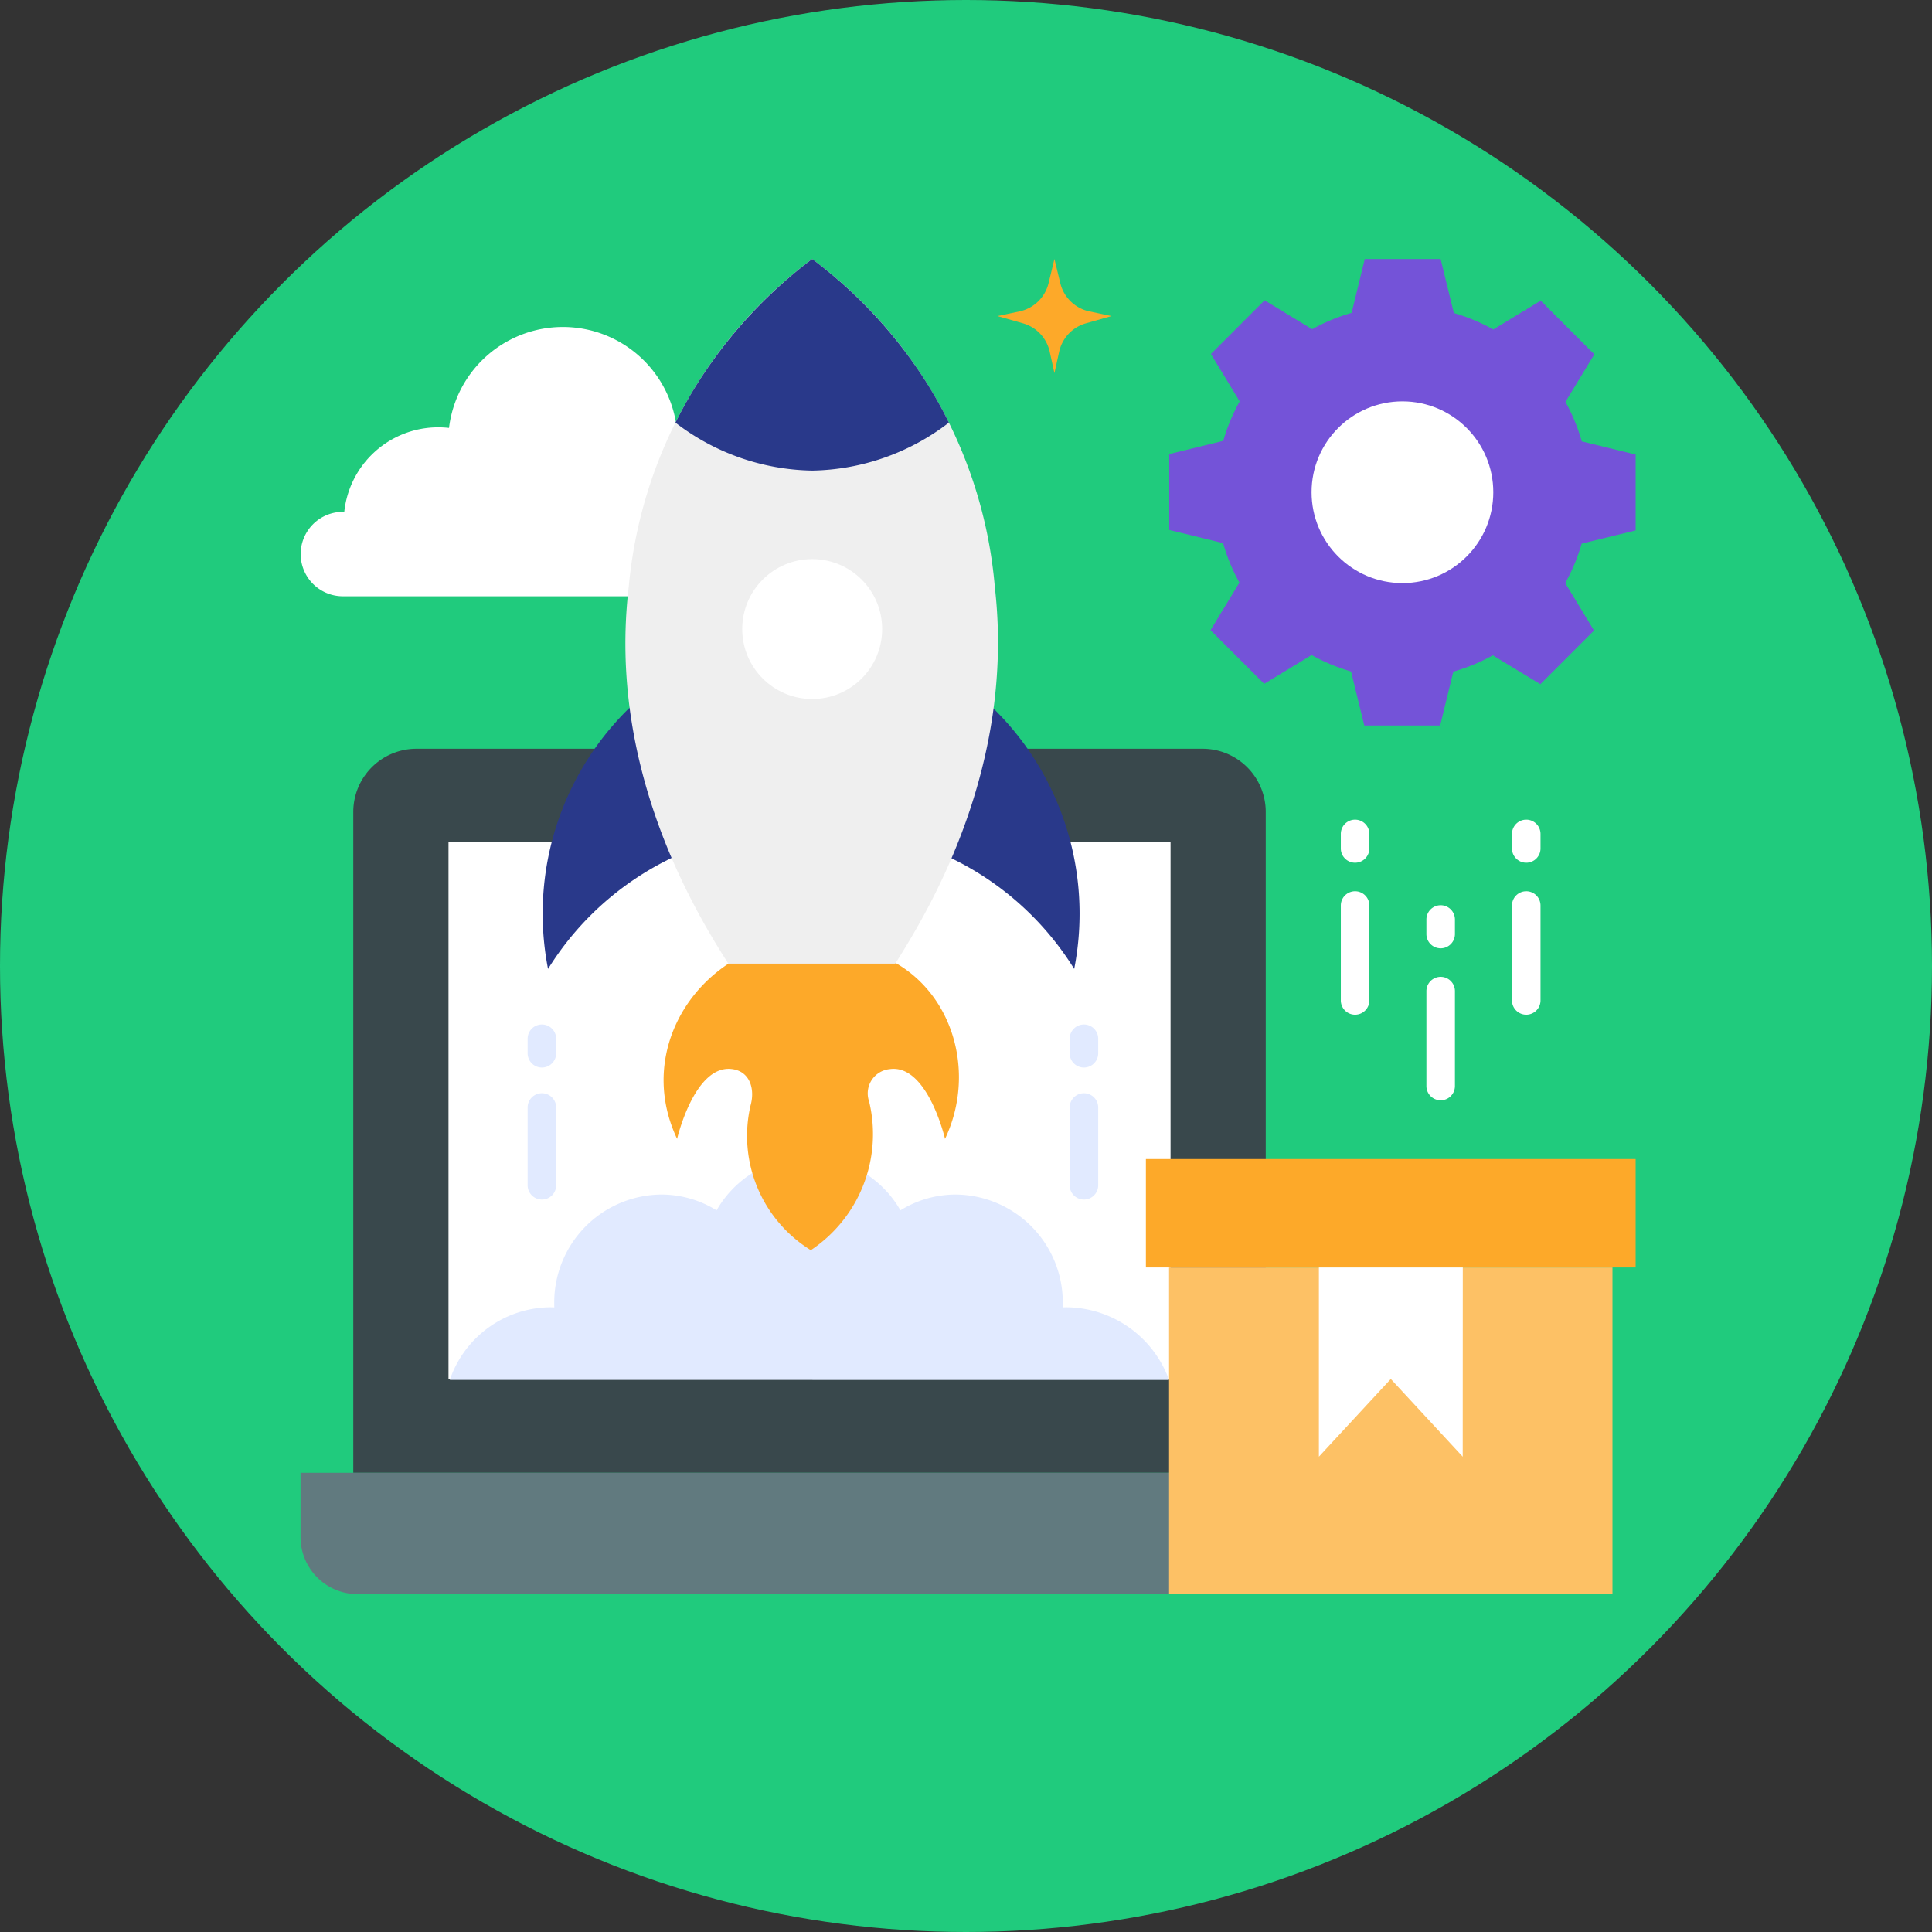 <svg xmlns="http://www.w3.org/2000/svg" width="180" height="180" viewBox="0 0 180 180">
  <rect x="0" y="0" width="180" height="180" fill="#333333" stroke="none"/>
  <g id="Grupo_172984" data-name="Grupo 172984" transform="translate(-1068 -2549.478)">
    <circle id="Elipse_6241" data-name="Elipse 6241" cx="90" cy="90" r="90" transform="translate(1068 2549.478)" fill="#20cb7d"/>
    <g id="puesta-en-marcha" transform="translate(1096 2573.611)">
      <g id="Grupo_150724" data-name="Grupo 150724" transform="translate(0 6.331)">
        <path id="Trazado_262545" data-name="Trazado 262545" d="M4.076,41.044a8.8,8.8,0,0,1,8.775-7.874,8.965,8.965,0,0,1,.983.056,10.685,10.685,0,0,1,21.216,0,8.965,8.965,0,0,1,.983-.056,8.8,8.8,0,0,1,8.775,7.874H45a3.934,3.934,0,0,1,0,7.867H3.885a3.934,3.934,0,0,1,0-7.867Z" transform="translate(0 -23.821)" fill="#fff"/>
      </g>
      <g id="Grupo_150733" data-name="Grupo 150733" transform="translate(0 0)">
        <g id="Grupo_150729" data-name="Grupo 150729" transform="translate(0 45.627)">
          <g id="Grupo_150725" data-name="Grupo 150725" transform="translate(4.918)">
            <path id="Trazado_262546" data-name="Trazado 262546" d="M103.511,239.124H18.5V177.547a5.886,5.886,0,0,1,5.893-5.879H97.618a5.886,5.886,0,0,1,5.893,5.879Z" transform="translate(-18.503 -171.668)" fill="#39484c"/>
          </g>
          <g id="Grupo_150726" data-name="Grupo 150726" transform="translate(13.786 8.697)">
            <path id="Trazado_262547" data-name="Trazado 262547" d="M51.869,204.388h67.272v50.064H51.869Z" transform="translate(-51.869 -204.388)" fill="#fff"/>
          </g>
          <g id="Grupo_150727" data-name="Grupo 150727" transform="translate(13.907 38.031)">
            <path id="Trazado_262548" data-name="Trazado 262548" d="M119.334,335.535a10.246,10.246,0,0,0-9.561-6.773c-.117,0-.233.005-.349.009,0-.118.009-.237.009-.356a10.06,10.06,0,0,0-9.959-10.158,9.765,9.765,0,0,0-5.167,1.473,9.859,9.859,0,0,0-17.128,0,9.768,9.768,0,0,0-5.167-1.473,10.06,10.06,0,0,0-9.959,10.158c0,.119,0,.237.009.356-.116,0-.232-.009-.349-.009a9.978,9.978,0,0,0-9.389,6.764" transform="translate(-52.323 -314.756)" fill="#e1eaff"/>
          </g>
          <g id="Grupo_150728" data-name="Grupo 150728" transform="translate(0 67.456)">
            <path id="Trazado_262549" data-name="Trazado 262549" d="M94.844,425.466H0v5.989a5.316,5.316,0,0,0,5.316,5.316H89.528a5.316,5.316,0,0,0,5.316-5.316Z" transform="translate(0 -425.466)" fill="#617a7f"/>
          </g>
        </g>
        <g id="XMLID_194_" transform="translate(22.545)">
          <g id="Grupo_150730" data-name="Grupo 150730" transform="translate(11.288 63.415)">
            <path id="Trazado_262550" data-name="Trazado 262550" d="M146.453,253.719a2.27,2.27,0,0,1,1.9-3.067c3.525-.5,5.154,6.5,5.154,6.5q.09-.193.174-.386c3.029-6.929-.26-15.322-7.7-17.17-.411-.1-.8-.281-1.221-.406-10.859-3.252-20.835,7.38-16.391,17.575q.084.192.174.386s1.594-6.847,5.04-6.512c1.753.17,2.233,1.873,1.807,3.387a12.518,12.518,0,0,0,5.561,13.461l.052.033a13,13,0,0,0,5.445-13.795Z" transform="translate(-127.293 -238.592)" fill="#fda929"/>
          </g>
          <g id="XMLID_199_" transform="translate(0 36.928)">
            <path id="Trazado_262551" data-name="Trazado 262551" d="M95.657,141.5l3.408-2.562,5.765,16.429-.305.049a27.677,27.677,0,0,0-19.186,12.736A26.769,26.769,0,0,1,95.657,141.5Z" transform="translate(-84.824 -138.939)" fill="#29398a"/>
          </g>
          <g id="XMLID_198_" transform="translate(30.046 36.928)">
            <path id="Trazado_262552" data-name="Trazado 262552" d="M207.041,141.5l-3.408-2.562-5.765,16.429.15.023a27.632,27.632,0,0,1,19.341,12.762A26.77,26.77,0,0,0,207.041,141.5Z" transform="translate(-197.869 -138.939)" fill="#29398a"/>
          </g>
          <g id="XMLID_197_" transform="translate(7.722)">
            <path id="Trazado_262553" data-name="Trazado 262553" d="M148.3,30.584A42.536,42.536,0,0,0,131.279,0a42.99,42.99,0,0,0-17.093,30.584c-1.988,16.828,6.2,30.224,9.281,35.063H139.02c3.134-4.952,11.2-18.306,9.28-35.063Z" transform="translate(-113.879 0)" fill="#efefef"/>
          </g>
          <g id="Grupo_150732" data-name="Grupo 150732" transform="translate(12.385)">
            <g id="Grupo_150731" data-name="Grupo 150731">
              <path id="Trazado_262554" data-name="Trazado 262554" d="M156.9,15.241a41.477,41.477,0,0,0-2.287-4.043A43.391,43.391,0,0,0,144.16,0a43.839,43.839,0,0,0-10.439,11.2,41.993,41.993,0,0,0-2.3,4.043,21.432,21.432,0,0,0,12.738,4.468A21.432,21.432,0,0,0,156.9,15.241Z" transform="translate(-131.422 0)" fill="#29398a"/>
            </g>
          </g>
          <g id="XMLID_195_" transform="translate(18.607 27.956)">
            <circle id="Elipse_6226" data-name="Elipse 6226" cx="6.518" cy="6.518" r="6.518" fill="#fff"/>
          </g>
        </g>
      </g>
      <g id="Grupo_150737" data-name="Grupo 150737" transform="translate(78.761 83.852)">
        <g id="Grupo_150734" data-name="Grupo 150734" transform="translate(2.158 10.103)">
          <path id="Trazado_262555" data-name="Trazado 262555" d="M304.453,353.5h41.31v30.433h-41.31Z" transform="translate(-304.453 -353.499)" fill="#fdc165"/>
        </g>
        <g id="Grupo_150735" data-name="Grupo 150735">
          <path id="Trazado_262556" data-name="Trazado 262556" d="M296.332,315.486h45.627v10.1H296.332Z" transform="translate(-296.332 -315.486)" fill="#fda929"/>
        </g>
        <g id="Grupo_150736" data-name="Grupo 150736" transform="translate(16.11 10.103)">
          <path id="Trazado_262557" data-name="Trazado 262557" d="M370.352,371.128l-6.7-7.239-6.7,7.239V353.5h13.407Z" transform="translate(-356.945 -353.499)" fill="#fff"/>
        </g>
      </g>
      <g id="Grupo_150740" data-name="Grupo 150740" transform="translate(80.934 0)">
        <g id="Grupo_150738" data-name="Grupo 150738">
          <path id="Trazado_262558" data-name="Trazado 262558" d="M347.961,25.284V18.217l-5.019-1.227a17.247,17.247,0,0,0-1.52-3.679l2.691-4.431-5-5L334.7,6.564a17.26,17.26,0,0,0-3.675-1.531L329.791,0h-7.068L321.5,5.019a17.249,17.249,0,0,0-3.679,1.52l-4.431-2.691-5,5,2.683,4.419a17.258,17.258,0,0,0-1.531,3.675l-5.034,1.231v7.068l5.019,1.227a17.249,17.249,0,0,0,1.52,3.679l-2.691,4.431,5,5,4.419-2.683a17.261,17.261,0,0,0,3.674,1.531l1.231,5.034h7.068l1.227-5.019a17.243,17.243,0,0,0,3.679-1.52l4.431,2.691,5-5L341.4,30.19a17.263,17.263,0,0,0,1.531-3.675Z" transform="translate(-304.507 0)" fill="#7453d8"/>
        </g>
        <g id="Grupo_150739" data-name="Grupo 150739" transform="translate(13.262 13.262)">
          <circle id="Elipse_6227" data-name="Elipse 6227" cx="8.465" cy="8.465" r="8.465" fill="#fff"/>
        </g>
      </g>
      <g id="Grupo_150741" data-name="Grupo 150741" transform="translate(21.159 71.315)">
        <g id="XMLID_189_" transform="translate(0 6.405)">
          <path id="Trazado_262559" data-name="Trazado 262559" d="M80.937,302.319a1.329,1.329,0,0,1-1.329-1.329v-7.248a1.329,1.329,0,0,1,2.658,0v7.248A1.329,1.329,0,0,1,80.937,302.319Z" transform="translate(-79.608 -292.413)" fill="#e1eaff"/>
        </g>
        <g id="XMLID_188_">
          <path id="Trazado_262560" data-name="Trazado 262560" d="M80.937,272.328A1.329,1.329,0,0,1,79.608,271v-1.354a1.329,1.329,0,0,1,2.658,0V271A1.329,1.329,0,0,1,80.937,272.328Z" transform="translate(-79.608 -268.316)" fill="#e1eaff"/>
        </g>
      </g>
      <g id="Grupo_150742" data-name="Grupo 150742" transform="translate(71.658 71.315)">
        <g id="XMLID_191_" transform="translate(0 6.405)">
          <path id="Trazado_262561" data-name="Trazado 262561" d="M270.937,302.319a1.329,1.329,0,0,1-1.329-1.329v-7.248a1.329,1.329,0,0,1,2.658,0v7.248A1.329,1.329,0,0,1,270.937,302.319Z" transform="translate(-269.608 -292.413)" fill="#e1eaff"/>
        </g>
        <g id="XMLID_190_">
          <path id="Trazado_262562" data-name="Trazado 262562" d="M270.937,272.328A1.329,1.329,0,0,1,269.608,271v-1.354a1.329,1.329,0,0,1,2.658,0V271A1.329,1.329,0,0,1,270.937,272.328Z" transform="translate(-269.608 -268.316)" fill="#e1eaff"/>
        </g>
      </g>
      <g id="Grupo_150745" data-name="Grupo 150745" transform="translate(96.921 52.233)">
        <g id="XMLID_193_" transform="translate(7.974 14.644)">
          <path id="Trazado_262563" data-name="Trazado 262563" d="M395.984,263.116a1.329,1.329,0,0,1-1.329-1.329v-8.843a1.329,1.329,0,0,1,2.658,0v8.843A1.329,1.329,0,0,1,395.984,263.116Z" transform="translate(-394.655 -251.615)" fill="#fff"/>
        </g>
        <g id="XMLID_192_" transform="translate(7.974 7.974)">
          <path id="Trazado_262564" data-name="Trazado 262564" d="M395.984,230.532a1.329,1.329,0,0,1-1.329-1.329v-1.354a1.329,1.329,0,1,1,2.658,0V229.2A1.329,1.329,0,0,1,395.984,230.532Z" transform="translate(-394.655 -226.52)" fill="#fff"/>
        </g>
        <g id="Grupo_150743" data-name="Grupo 150743">
          <g id="XMLID_201_" transform="translate(0 6.67)">
            <path id="Trazado_262565" data-name="Trazado 262565" d="M365.984,233.116a1.329,1.329,0,0,1-1.329-1.329v-8.843a1.329,1.329,0,0,1,2.658,0v8.843A1.329,1.329,0,0,1,365.984,233.116Z" transform="translate(-364.655 -221.615)" fill="#fff"/>
          </g>
          <g id="XMLID_200_">
            <path id="Trazado_262566" data-name="Trazado 262566" d="M365.984,200.532a1.329,1.329,0,0,1-1.329-1.329v-1.354a1.329,1.329,0,0,1,2.658,0V199.2A1.329,1.329,0,0,1,365.984,200.532Z" transform="translate(-364.655 -196.52)" fill="#fff"/>
          </g>
        </g>
        <g id="Grupo_150744" data-name="Grupo 150744" transform="translate(15.947)">
          <g id="XMLID_203_" transform="translate(0 6.67)">
            <path id="Trazado_262567" data-name="Trazado 262567" d="M425.984,233.116a1.329,1.329,0,0,1-1.329-1.329v-8.843a1.329,1.329,0,1,1,2.658,0v8.843A1.329,1.329,0,0,1,425.984,233.116Z" transform="translate(-424.655 -221.615)" fill="#fff"/>
          </g>
          <g id="XMLID_202_">
            <path id="Trazado_262568" data-name="Trazado 262568" d="M425.984,200.532a1.329,1.329,0,0,1-1.329-1.329v-1.354a1.329,1.329,0,0,1,2.658,0V199.2A1.329,1.329,0,0,1,425.984,200.532Z" transform="translate(-424.655 -196.52)" fill="#fff"/>
          </g>
        </g>
      </g>
      <g id="Grupo_150746" data-name="Grupo 150746" transform="translate(64.922 0)">
        <path id="Trazado_262569" data-name="Trazado 262569" d="M252.835,4.879l2.059.436-2.381.675a3.544,3.544,0,0,0-2.493,2.644l-.441,2-.441-2a3.544,3.544,0,0,0-2.493-2.644l-2.381-.675,2.059-.436a3.543,3.543,0,0,0,2.708-2.628L249.578,0l.548,2.251a3.544,3.544,0,0,0,2.709,2.628Z" transform="translate(-244.262 0)" fill="#fda929"/>
      </g>
    </g>
  </g>
</svg>
